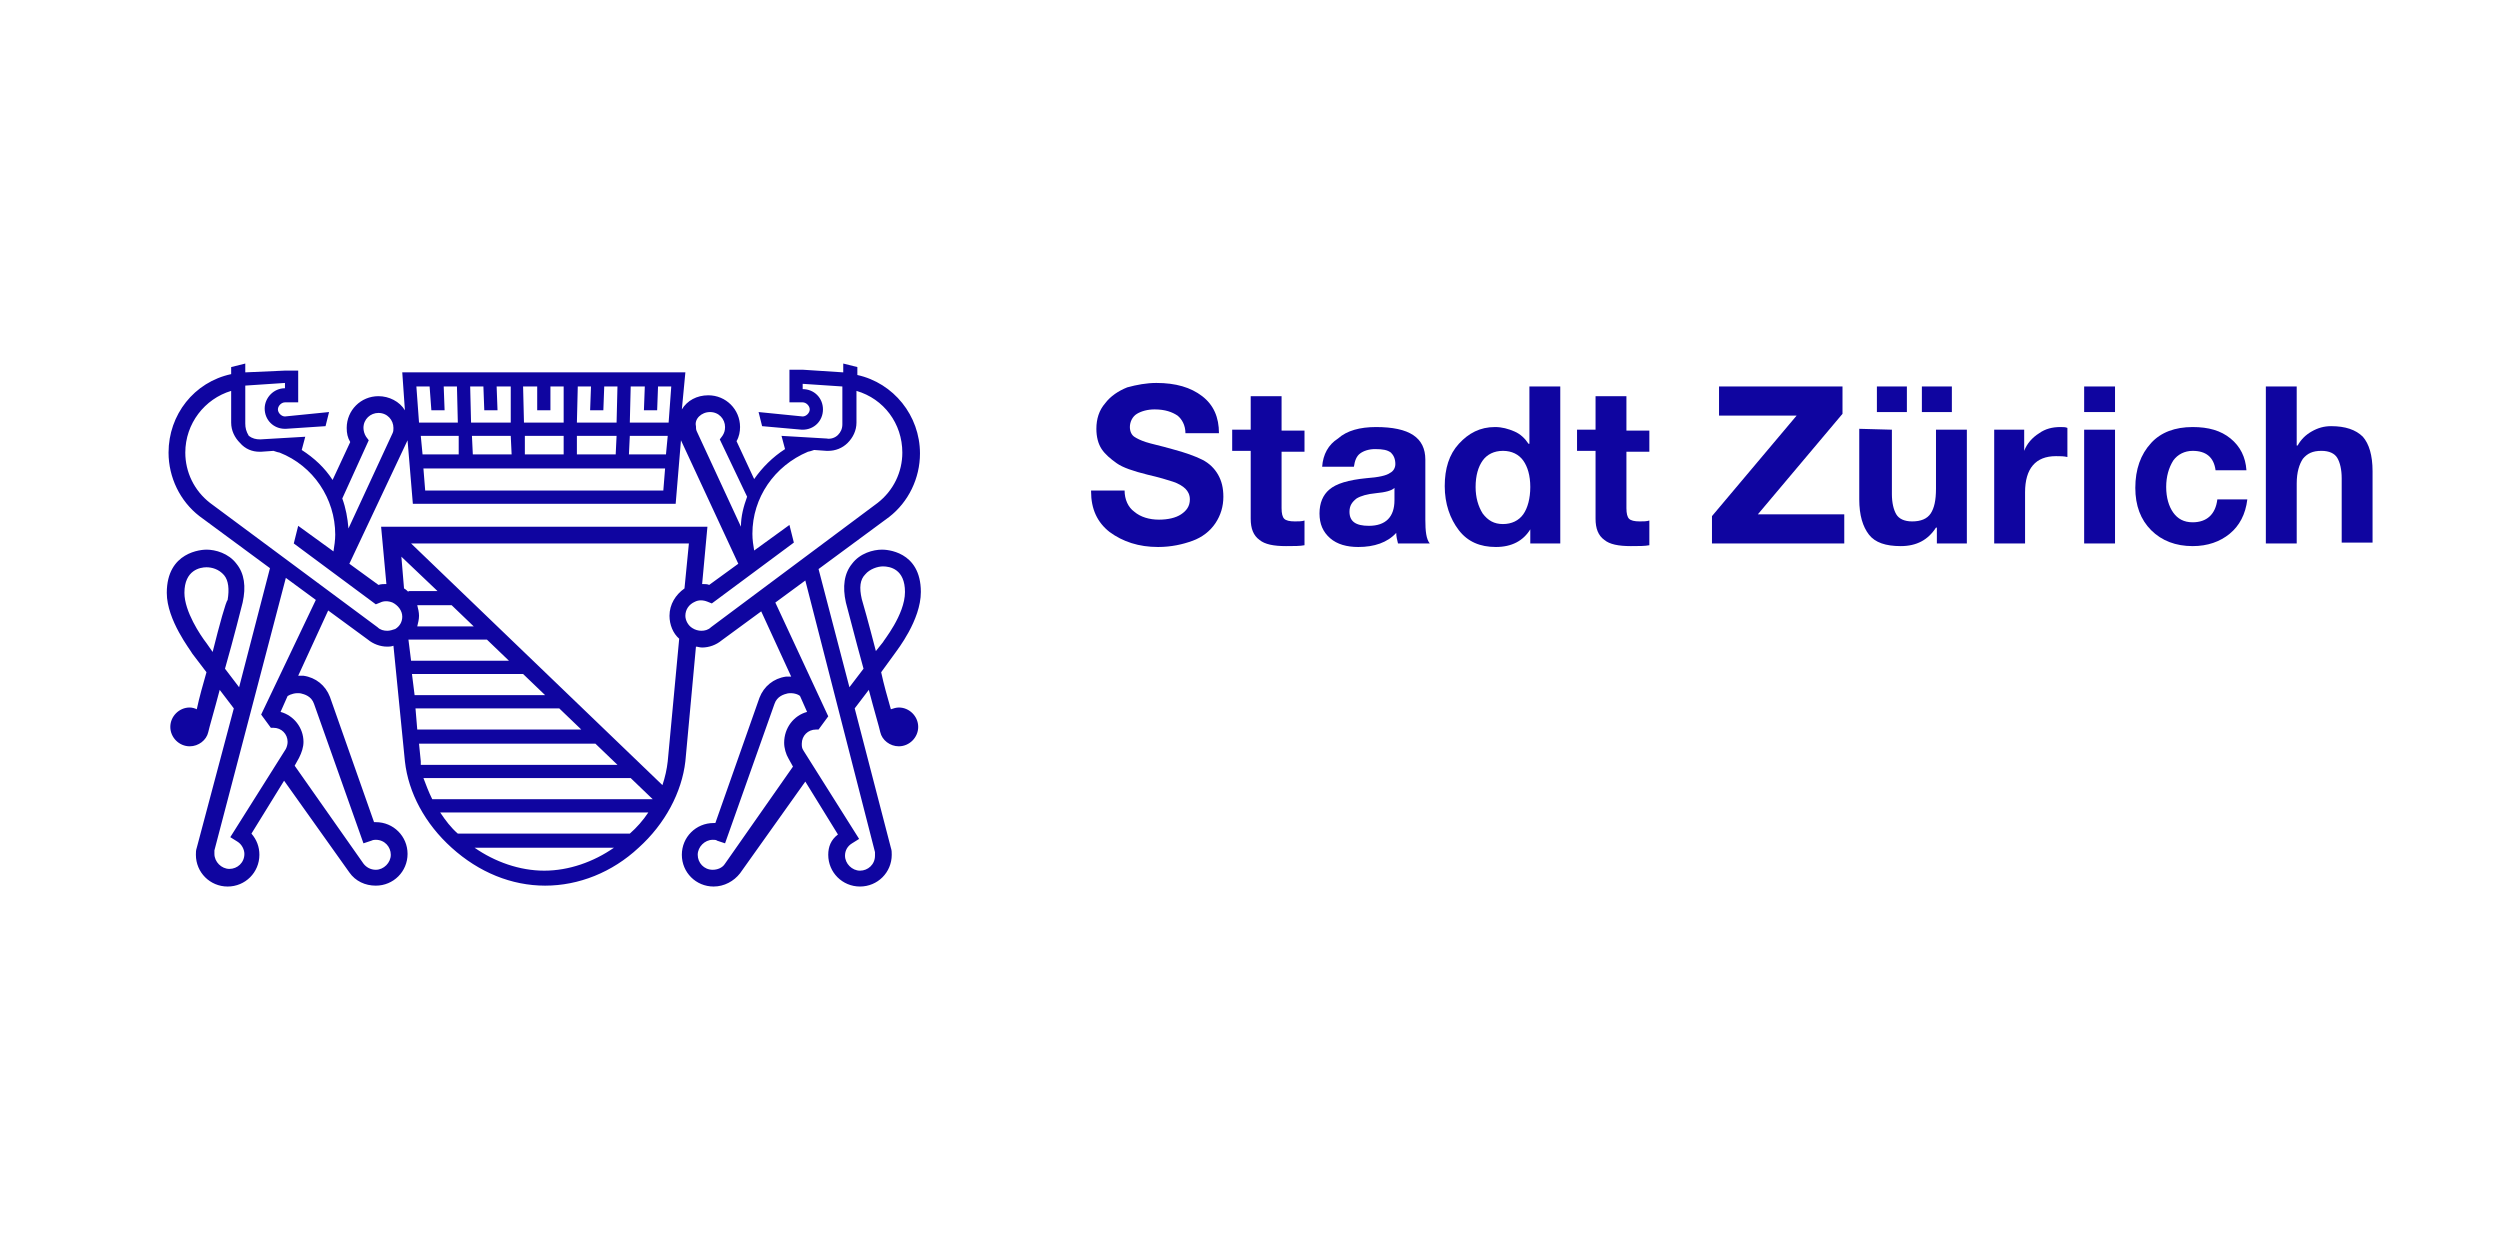 <?xml version="1.0" encoding="UTF-8"?>
<svg id="Ebene_1" xmlns="http://www.w3.org/2000/svg" version="1.1" viewBox="0 0 283.46 141.73">
  <!-- Generator: Adobe Illustrator 29.5.1, SVG Export Plug-In . SVG Version: 2.1.0 Build 141)  -->
  <defs>
    <style>
      .st0 {
        fill: none;
      }

      .st1 {
        fill: #0f05a0;
      }
    </style>
  </defs>
  <rect class="st0" x="18.91" y="24.25" width="250.1" height="81.5"/>
  <g>
    <g id="Bildmarke">
      <path class="st1" d="M101.91,80.22c-.3,0-.6.1-.9.2-.4-1.4-.8-2.8-1.1-4.2l1.6-2.2c.2-.3,2.9-3.7,2.9-6.9,0-4.7-4-4.8-4.4-4.8-1,0-2.5.4-3.4,1.6-.9,1.1-1.1,2.6-.7,4.4.1.3,1,3.9,2,7.5l-1.6,2.1-3.5-13.4,8-5.9h0c2.2-1.7,3.5-4.4,3.5-7.2,0-4.3-3-8-7.1-8.9v-.9l-1.6-.4v1l-4.6-.3h-1.5v3.7h1.5c.4,0,.8.4.8.8s-.4.8-.8.8l-5-.5.4,1.6,4.5.4h.1c1.3,0,2.3-1,2.3-2.3s-1-2.3-2.3-2.3v-.6l4.5.3v4.3c0,.5-.2.9-.5,1.2s-.8.5-1.3.4l-5.1-.3.4,1.5h0c-1.4.9-2.6,2.1-3.5,3.4l-2-4.3c.3-.5.4-1.1.4-1.6,0-2-1.6-3.6-3.6-3.6-1.3,0-2.4.6-3,1.6l.4-4.2h-32.1l.3,4.3c-.6-1-1.8-1.6-3-1.6-2,0-3.6,1.6-3.6,3.6,0,.6.1,1.1.4,1.6l-2,4.3c-.9-1.4-2.1-2.5-3.5-3.4h0l.4-1.5-5.1.3c-.5,0-.9-.1-1.3-.4-.3-.5-.4-.9-.4-1.4v-4.3l4.5-.3v.6c-1.3,0-2.3,1.1-2.3,2.3,0,1.3,1,2.3,2.3,2.3h.1l4.5-.3.4-1.6-5,.5c-.4,0-.8-.4-.8-.8s.4-.8.8-.8h1.5v-3.6h-1.5l-4.5.2v-1l-1.6.4v.8c-4.2.9-7.1,4.6-7.1,8.9,0,2.8,1.3,5.5,3.5,7.2l8,5.9-3.5,13.5-1.6-2.1c1-3.5,1.9-7.1,2-7.5.4-1.8.2-3.3-.7-4.4-.9-1.2-2.4-1.6-3.4-1.6-.5,0-4.5.2-4.5,4.9,0,3.1,2.7,6.5,2.9,6.9l1.6,2.1c-.4,1.4-.8,2.8-1.1,4.2-.2-.1-.5-.2-.8-.2-1.2,0-2.2,1-2.2,2.2s1,2.2,2.2,2.2c1,0,1.9-.7,2.1-1.6h0c.1-.5.7-2.5,1.3-4.8l1.6,2.1-4.2,15.8h0c-.1.3-.1.5-.1.8,0,2,1.6,3.6,3.6,3.6s3.6-1.6,3.6-3.6c0-.9-.3-1.7-.9-2.4l3.7-6,7.4,10.4c.7,1,1.8,1.5,3,1.5,2,0,3.6-1.6,3.6-3.6s-1.6-3.6-3.6-3.6h-.2l-5-14.2c-.5-1.3-1.6-2.2-3-2.4h-.6l3.4-7.4,4.5,3.3c.6.5,1.4.8,2.2.8.2,0,.4,0,.7-.1l1.3,13.1c.4,3.6,2.3,7.1,5.3,9.8,3.1,2.8,6.8,4.3,10.6,4.3h0c3.8,0,7.6-1.5,10.6-4.3,3-2.7,4.9-6.3,5.3-9.8l1.2-13c.2,0,.4.1.7.1.8,0,1.6-.3,2.2-.8l4.5-3.3,3.4,7.4h-.6c-1.4.2-2.5,1.1-3,2.4l-5,14.2h-.2c-2,0-3.6,1.6-3.6,3.6s1.6,3.6,3.6,3.6c1.2,0,2.3-.6,3-1.5l7.4-10.4,3.7,6c-.8.6-1.1,1.4-1.1,2.3,0,2,1.6,3.6,3.6,3.6s3.6-1.6,3.6-3.6c0-.3,0-.5-.1-.8l-4.1-15.8,1.6-2.1c.6,2.3,1.2,4.3,1.3,4.8h0c.2.9,1.1,1.6,2.1,1.6,1.2,0,2.2-1,2.2-2.2s-1-2.2-2.2-2.2ZM24.11,73.92l-.7-1h0c-.7-.9-2.5-3.6-2.5-5.7,0-2.6,1.8-2.9,2.5-2.9.6,0,1.4.2,2,.9.5.6.6,1.6.4,2.8-.2.2-.9,2.7-1.7,5.9ZM80.51,46.72c1,0,1.7.8,1.7,1.7,0,.4-.1.7-.3,1l-.3.4,3.1,6.5c-.4,1.1-.7,2.2-.7,3.4l-5-10.8c-.1-.2-.1-.4-.1-.6-.2-.8.6-1.6,1.6-1.6ZM69.81,51.52h-4.4v-2.1h4.5l-.1,2.1ZM63.91,51.52h-4.4v-2.1h4.4v2.1ZM58.01,51.52h-4.4l-.1-2.1h4.4l.1,2.1ZM52.01,51.52h-4.1l-.2-2.1h4.3v2.1ZM75.41,53.12l-.2,2.5h-27l-.2-2.5h27.4ZM75.51,51.52h-4.2l.1-2.1h4.3l-.2,2.1ZM73.11,43.82l-.1,2.7h1.5l.1-2.7h1.5l-.3,4.1h-4.4l.1-4.1h1.6ZM67.01,43.82l-.1,2.7h1.5l.1-2.7h1.5l-.1,4.1h-4.5l.1-4.1h1.5ZM60.91,43.82v2.7h1.5v-2.7h1.5v4.1h-4.5l-.1-4.1h1.6ZM54.81,43.82l.1,2.7h1.5l-.1-2.7h1.6v4.1h-4.5l-.1-4.1h1.5ZM48.71,43.82l.2,2.7h1.5l-.1-2.7h1.5l.1,4.1h-4.4l-.3-4.1s1.5,0,1.5,0ZM46.21,49.92l.6,7.2h29.8l.6-7.2,6.5,14-3.3,2.4c-.2-.1-.5-.1-.8-.1l.6-6.5h-37l.6,6.5c-.3,0-.6,0-.9.1l-3.3-2.4,6.6-14ZM47.31,68.62h3.9l2.5,2.4h-6.4c.1-.4.2-.8.2-1.2s-.1-.8-.2-1.2ZM46.31,67.12c-.1-.1-.3-.3-.5-.4l-.3-3.6,4.1,3.9h-3.3s0,.1,0,.1ZM41.81,49.92l-.3-.4c-.2-.3-.3-.7-.3-1,0-1,.8-1.7,1.7-1.7,1,0,1.7.8,1.7,1.7,0,.2,0,.4-.1.6l-5,10.8c-.1-1.2-.3-2.3-.7-3.4l3-6.6ZM34.11,78.62c.4.1,1.2.3,1.5,1.2l5.6,15.8.9-.3c.2-.1.4-.1.5-.1,1,0,1.7.8,1.7,1.7s-.8,1.7-1.7,1.7c-.6,0-1.1-.3-1.4-.7l-7.8-11.1.5-.9c.3-.6.5-1.2.5-1.8,0-1.6-1.1-3-2.6-3.4l.8-1.8c.3-.2.9-.4,1.5-.3ZM29.61,81.02l1.1,1.5h.3c.9,0,1.6.7,1.6,1.6,0,.3-.1.6-.2.8l-6.3,10,.8.5c.5.3.8.9.8,1.4,0,1-.8,1.7-1.7,1.7s-1.7-.8-1.7-1.7v-.4l8.1-30.9,3.4,2.5-6.2,13ZM43.91,71.52c-.4,0-.8-.1-1.1-.4l-19-14.1c-1.8-1.4-2.8-3.5-2.8-5.7,0-3.3,2.2-6.1,5.2-7v3.6c0,.9.4,1.7,1,2.3.6.7,1.4,1,2.2,1h.2l1.4-.1c.3.1.6.2.7.2,3.8,1.5,6.3,5.2,6.3,9.3,0,.6-.1,1.3-.2,1.9l-4-2.9-.5,2,9.3,6.9.5-.2c.4-.2.9-.2,1.4,0,.6.3,1.1.9,1.1,1.6,0,.6-.3,1.1-.8,1.4-.3.1-.6.2-.9.2ZM46.31,72.52h8.9l2.5,2.4h-11.1l-.3-2.4ZM46.71,76.42h12.6l2.5,2.4h-14.8l-.3-2.4ZM47.11,80.32h16.3l2.5,2.4h-18.6l-.2-2.4ZM47.71,86.32l-.2-2h20l2.5,2.4h-22.3v-.4ZM48.01,88.22h23.5l2.5,2.4h-25c-.4-.8-.7-1.6-1-2.4ZM61.71,98.72c-2.8,0-5.6-1-7.9-2.6h15.8c-2.3,1.6-5.1,2.6-7.9,2.6ZM71.41,94.52h-19.5c-.8-.7-1.4-1.5-2-2.4h23.6c-.6.9-1.3,1.7-2.1,2.4ZM75.71,86.32c-.1.9-.3,1.8-.6,2.7l-28.5-27.4h31.5l-.5,5.1c-1,.7-1.7,1.8-1.7,3.1,0,1,.4,2,1.1,2.6l-1.3,13.9ZM80.61,71.12h0c-.3.3-.7.4-1.1.4-.3,0-.7-.1-1-.3-.5-.3-.8-.9-.8-1.4,0-.7.4-1.3,1.1-1.6.4-.2.9-.2,1.4,0l.5.2,9.3-6.9-.5-2-4,2.9c-.1-.6-.2-1.2-.2-1.9,0-4.1,2.5-7.7,6.3-9.3.1,0,.4-.1.7-.2l1.4.1h.2c.8,0,1.6-.3,2.2-.9.6-.6,1-1.4,1-2.3v-3.6c3.1.9,5.2,3.7,5.2,7,0,2.2-1,4.3-2.8,5.7l-18.9,14.1ZM82.21,97.92c-.3.5-.9.7-1.4.7-1,0-1.7-.8-1.7-1.7s.8-1.7,1.7-1.7c.2,0,.4,0,.5.1l.9.3,5.6-15.8c.3-.9,1.1-1.1,1.5-1.2.6-.1,1.2.1,1.4.3l.8,1.8c-1.5.4-2.6,1.8-2.6,3.5,0,.6.2,1.3.5,1.8l.5.9-7.7,11ZM99.21,96.62v.4c0,1-.8,1.7-1.7,1.7s-1.7-.8-1.7-1.7c0-.6.3-1.1.8-1.4l.8-.5-6.3-10c-.2-.3-.2-.5-.2-.8,0-.9.7-1.6,1.6-1.6h.3l1.1-1.5-6-12.9,3.4-2.5,7.9,30.8ZM97.71,67.92c-.3-1.3-.2-2.2.4-2.8.5-.6,1.4-.9,2-.9.8,0,2.5.3,2.5,2.9s-2.5,5.6-2.5,5.7l-.8,1c-.8-3.1-1.5-5.6-1.6-5.9Z"/>
    </g>
    <g id="Stadt_Zürich">
      <g>
        <path class="st1" d="M131.11,43.42c2.2,0,3.9.5,5.2,1.5,1.3,1,1.9,2.4,1.9,4.2h-3.8c0-.9-.4-1.6-.9-2-.6-.4-1.4-.7-2.6-.7-.8,0-1.5.2-2,.5s-.8.9-.8,1.5c0,.5.2.9.5,1.1.3.2.7.4,1.3.6.6.2,1.6.4,3,.8,1.5.4,2.6.8,3.4,1.2s1.4,1,1.8,1.7.6,1.5.6,2.5c0,1.1-.3,2.1-.9,3s-1.5,1.6-2.6,2-2.4.7-3.9.7c-2.2,0-4-.6-5.5-1.7-1.4-1.1-2.1-2.6-2.1-4.6v-.1h3.8c0,1,.4,1.9,1.1,2.4.7.6,1.7.9,2.8.9,1,0,1.9-.2,2.5-.6s1-.9,1-1.7c0-.5-.2-.9-.5-1.2s-.8-.6-1.4-.8-1.6-.5-2.9-.8c-1.6-.4-2.8-.8-3.5-1.3s-1.3-1-1.7-1.6c-.4-.6-.6-1.4-.6-2.3,0-1.1.3-2.1,1-2.9.6-.8,1.5-1.4,2.5-1.8,1.1-.3,2.2-.5,3.3-.5Z"/>
        <path class="st1" d="M145.31,44.92v3.9h2.6v2.4h-2.6v6.4c0,.6.1,1,.3,1.2.2.2.6.3,1.2.3.4,0,.8,0,1.1-.1v2.8c-.5.1-1.2.1-2.1.1-1.4,0-2.4-.2-3-.7-.7-.5-1-1.3-1-2.4v-7.7h-2.1v-2.4h2.1v-3.8h3.5Z"/>
        <path class="st1" d="M156.01,48.42c3.8,0,5.6,1.2,5.6,3.7v6.8c0,1.3.1,2.2.5,2.7h-3.6c-.1-.4-.2-.8-.2-1.2-1,1.1-2.5,1.6-4.3,1.6-1.3,0-2.4-.3-3.2-1s-1.2-1.6-1.2-2.8.4-2.1,1.1-2.7c.8-.7,2.2-1.1,4.2-1.3,1.4-.1,2.3-.3,2.7-.6.4-.2.6-.6.6-1,0-.6-.2-1-.5-1.3-.4-.3-.9-.4-1.8-.4-.7,0-1.3.2-1.7.5s-.6.8-.7,1.5h-3.6c.1-1.4.7-2.5,1.8-3.2,1-.9,2.5-1.3,4.3-1.3ZM153.01,58.02c0,1.1.7,1.6,2.2,1.6,1.9,0,2.9-1,2.9-2.9v-1.4c-.3.3-1,.5-2.1.6-1,.1-1.7.3-2.2.6-.5.4-.8.8-.8,1.5Z"/>
        <path class="st1" d="M176.91,43.82v17.8h-3.4v-1.6h0c-.8,1.3-2.1,2-3.9,2s-3.2-.6-4.2-1.9-1.6-3-1.6-5,.5-3.6,1.6-4.8,2.4-1.9,4.1-1.9c.8,0,1.5.2,2.2.5s1.2.8,1.6,1.4h.1v-6.5h3.5ZM167.31,55.22c0,1.2.3,2.2.8,3,.6.8,1.3,1.2,2.3,1.2s1.8-.4,2.3-1.1.8-1.8.8-3.1-.3-2.3-.8-3-1.3-1.1-2.3-1.1-1.8.4-2.3,1.1c-.5.7-.8,1.7-.8,3Z"/>
        <path class="st1" d="M184.41,44.92v3.9h2.6v2.4h-2.6v6.4c0,.6.1,1,.3,1.2s.6.3,1.2.3c.4,0,.8,0,1.1-.1v2.8c-.5.1-1.2.1-2.1.1-1.4,0-2.4-.2-3-.7-.7-.5-1-1.3-1-2.4v-7.7h-2.1v-2.4h2.1v-3.8h3.5Z"/>
        <path class="st1" d="M208.91,43.82v3.1l-9.6,11.4h9.8v3.3h-15v-3.1l9.6-11.4h-8.8v-3.3h14Z"/>
        <path class="st1" d="M214.51,48.72v7.3c0,1,.2,1.8.5,2.3s.9.8,1.8.8c1,0,1.7-.3,2.1-.9.4-.6.6-1.5.6-2.8v-6.7h3.5v12.9h-3.4v-1.8h-.1c-.9,1.4-2.2,2.1-4,2.1-1.7,0-2.9-.4-3.6-1.3-.7-.9-1.1-2.2-1.1-4v-8l3.7.1h0ZM216.21,43.82v2.9h-3.4v-2.9h3.4ZM221.31,43.82v2.9h-3.4v-2.9h3.4Z"/>
        <path class="st1" d="M233.61,48.42c.3,0,.6,0,.8.1v3.3c-.4-.1-.8-.1-1.3-.1-2.3,0-3.5,1.4-3.5,4.1v5.8h-3.5v-12.9h3.4v2.4h0c.3-.8.9-1.5,1.7-2,.7-.5,1.5-.7,2.4-.7Z"/>
        <path class="st1" d="M239.81,43.82v2.9h-3.5v-2.9h3.5ZM239.81,48.72v12.9h-3.5v-12.9h3.5Z"/>
        <path class="st1" d="M248.61,48.42c1.8,0,3.2.4,4.3,1.3,1.1.9,1.7,2.1,1.8,3.6h-3.5c-.2-1.5-1.1-2.2-2.6-2.2-.9,0-1.7.4-2.2,1.1-.5.8-.8,1.8-.8,3s.3,2.2.8,2.9,1.2,1.1,2.2,1.1c1.6,0,2.6-.9,2.8-2.6h3.4c-.2,1.7-.9,3-2,3.9s-2.5,1.4-4.2,1.4c-1.9,0-3.5-.6-4.7-1.8-1.2-1.2-1.8-2.8-1.8-4.8,0-2.1.6-3.8,1.8-5.1,1.1-1.2,2.7-1.8,4.7-1.8Z"/>
        <path class="st1" d="M260.41,43.82v6.7h.1c.4-.7.9-1.2,1.6-1.6.7-.4,1.4-.6,2.2-.6,1.6,0,2.8.4,3.6,1.2.7.8,1.1,2.1,1.1,3.9v8.1h-3.5v-7.3c0-1-.2-1.8-.5-2.3s-.9-.8-1.8-.8c-1,0-1.6.3-2.1.9-.4.6-.7,1.5-.7,2.8v6.8h-3.5v-17.8c-.1,0,3.5,0,3.5,0Z"/>
      </g>
    </g>
  </g>
</svg>